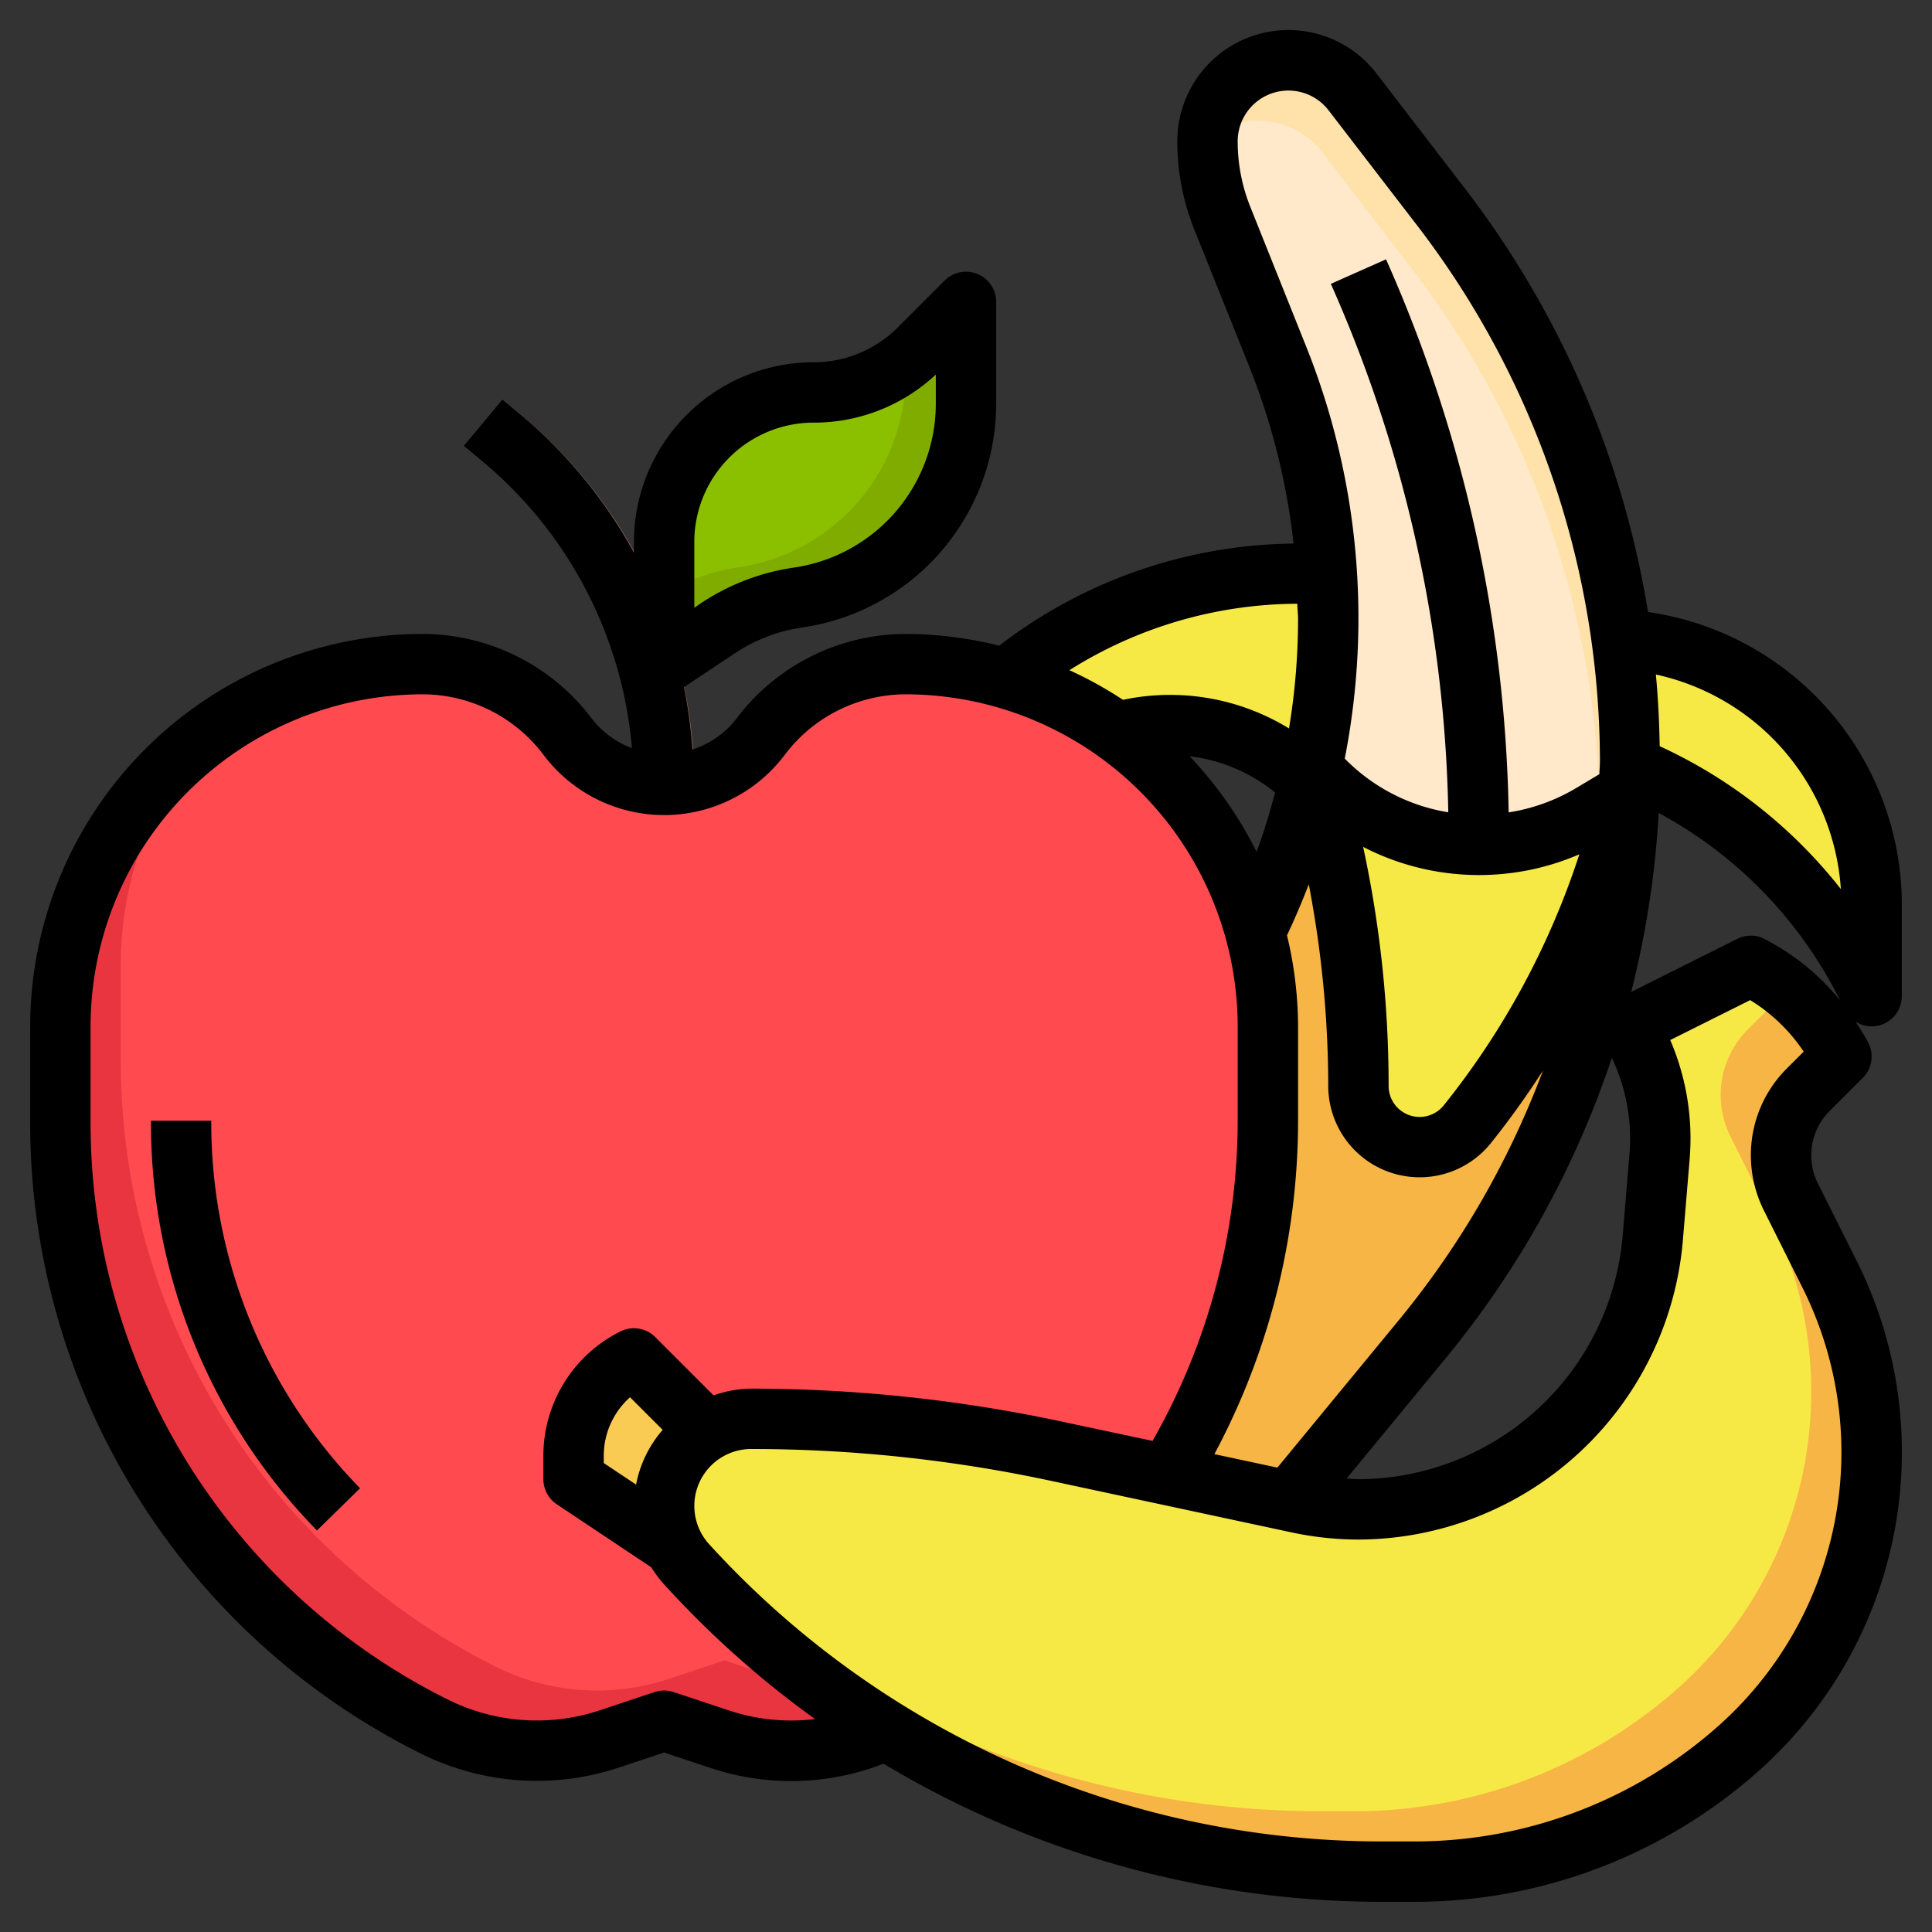 <svg xmlns="http://www.w3.org/2000/svg" viewBox="0 0 64 64" id="fruit">
  <rect x="0" y="0" width="64" height="64" fill="#333333" stroke="none"/>
  <path fill="#f7e945" d="M43.951 19H43a15.218 15.218 0 00-9.671 3.468L37 24.251l.235-.059A6.39 6.39 0 0138.79 24h0a6.422 6.422 0 014.578 1.919L46 23zM53.984 25.366a15.27 15.27 0 017.844 7.291L62 33V30h0a8.842 8.842 0 00-7.962-8.8l-.312-.031"></path>
  <path fill="#f7b545" d="M42.7,49.721l4.447-5.4A30.042,30.042,0,0,0,54,25.22h0A30.047,30.047,0,0,0,47.768,6.9L44.8,3.046A2.676,2.676,0,0,0,42.68,2h0A2.68,2.68,0,0,0,40,4.68h0a6.854,6.854,0,0,0,.49,2.546l1.835,4.585A23.442,23.442,0,0,1,44,20.511h0a23.421,23.421,0,0,1-2.413,10.356L32,49Z"></path>
  <path fill="#ffe1aa" d="M54,25.22A30.047,30.047,0,0,0,47.768,6.9L44.8,3.046A2.679,2.679,0,0,0,40,4.68h0a6.854,6.854,0,0,0,.49,2.546l1.835,4.585a23.306,23.306,0,0,1,1.138,13.65l.006.008.412.412a7.233,7.233,0,0,0,8.837,1.088l1.261-.756c.01-.331.021-.661.021-.993Z"></path>
  <path fill="#ffe9ca" d="M52.718,26.969l.265-.159A30.04,30.04,0,0,0,46.768,8.9L43.8,5.046A2.656,2.656,0,0,0,40.008,4.6c0,.027-.008.052-.008.079h0a6.854,6.854,0,0,0,.49,2.546l1.835,4.585a23.306,23.306,0,0,1,1.138,13.65l.006.008.412.412a7.233,7.233,0,0,0,8.837,1.088Z"></path>
  <path fill="#e9353f" d="M38.687,48.862A22.433,22.433,0,0,0,42,37.123V34A12,12,0,0,0,30,22h0a6,6,0,0,0-4.8,2.4h0A4,4,0,0,1,22,26h0a4,4,0,0,1-3.2-1.6h0A6,6,0,0,0,14,22h0A12,12,0,0,0,2,34v3.123A22.453,22.453,0,0,0,14.41,57.205h0a7.531,7.531,0,0,0,3.368.8h0a7.529,7.529,0,0,0,2.381-.386L22,57l1.841.614A7.529,7.529,0,0,0,26.222,58h0a7.518,7.518,0,0,0,3.126-.68Z"></path>
  <path fill="#ff4b50" d="M30,22a6,6,0,0,0-4.8,2.4,4,4,0,0,1-6.4,0A6,6,0,0,0,14,22a11.93,11.93,0,0,0-7.419,2.581A11.93,11.93,0,0,0,4,32v3.123A22.453,22.453,0,0,0,16.41,55.205a7.534,7.534,0,0,0,5.749.409L24,55l1.841.614a7.53,7.53,0,0,0,5.507-.294l7.559-6.846A22.417,22.417,0,0,0,42,37.123V34A12,12,0,0,0,30,22Z"></path>
  <path fill="#f7b545" d="M22.75,51.825h0A31.082,31.082,0,0,0,45.751,62h1.106a16.155,16.155,0,0,0,10.734-4.081h0A13.138,13.138,0,0,0,62,48.1h0a13.139,13.139,0,0,0-1.387-5.875l-1.288-2.577A3.069,3.069,0,0,1,59,38.274h0a3.075,3.075,0,0,1,.9-2.175L61,35h0a6.709,6.709,0,0,0-3-3h0l-4,2,.24.479A7.2,7.2,0,0,1,55,37.7h0q0,.3-.025.6l-.229,2.754A9.759,9.759,0,0,1,45.022,50h0A9.661,9.661,0,0,1,43,49.786l-8-1.714A48.257,48.257,0,0,0,24.885,47h0A2.885,2.885,0,0,0,22,49.885h0A2.883,2.883,0,0,0,22.75,51.825Z"></path>
  <path fill="#f9cb52" d="M23.408,47.408,21,45h0a3.618,3.618,0,0,0-2,3.236V49l3.328,2.219"></path>
  <path fill="#ff797b" d="M10.5,50.7A19.3,19.3,0,0,1,5,37.123H7A17.312,17.312,0,0,0,11.933,49.3Z"></path>
  <path fill="#916657" d="M23,26H21a13.9,13.9,0,0,0-5.019-10.713l-.622-.518,1.282-1.538.622.519A15.908,15.908,0,0,1,23,26Z"></path>
  <path fill="#80ac00" d="M22,22V17.95A4.95,4.95,0,0,1,26.95,13h0a4.948,4.948,0,0,0,3.5-1.45L32,10V13.4a6.463,6.463,0,0,1-5.549,6.4h0a6.462,6.462,0,0,0-2.671,1.02Z"></path>
  <path fill="#8bc000" d="M26.95,13A4.95,4.95,0,0,0,22,17.95v1.734a6.442,6.442,0,0,1,2.451-.891h0A6.463,6.463,0,0,0,30,12.4v-.476A4.934,4.934,0,0,1,26.95,13Z"></path>
  <path fill="#ffe1aa" d="M50,30.356H48V27.849A45.1,45.1,0,0,0,44.086,9.406l1.828-.812A47.112,47.112,0,0,1,50,27.849Z"></path>
  <path fill="#f7e945" d="M58.613,40.226l-1.288-2.577A3.074,3.074,0,0,1,57.9,34.1L59,33a6.653,6.653,0,0,0-.377-.623A6.653,6.653,0,0,0,58,32l-4,2,.24.479A7.2,7.2,0,0,1,55,37.7q0,.3-.025.6l-.229,2.754A9.759,9.759,0,0,1,45.022,50,9.661,9.661,0,0,1,43,49.786l-8-1.714A48.257,48.257,0,0,0,24.885,47a2.883,2.883,0,0,0-2.143,4.814A31.075,31.075,0,0,0,43.751,60h1.106a16.155,16.155,0,0,0,10.734-4.081,13.136,13.136,0,0,0,3.022-15.693Z"></path>
  <path fill="#f7e945" d="M53.984,26.21l-1.266.759A7.23,7.23,0,0,1,49,28h0a7.234,7.234,0,0,1-5.115-2.119l-.412-.412.2.737A36.6,36.6,0,0,1,45,35.974h0A2.026,2.026,0,0,0,47.026,38h0a2.026,2.026,0,0,0,1.582-.76h0a27.443,27.443,0,0,0,4.914-9.451Z"></path>
  <path d="M5,37.123A19.3,19.3,0,0,0,10.5,50.7l1.43-1.4A17.312,17.312,0,0,1,7,37.123Z"></path>
  <path d="M54.593,20.274A31.229,31.229,0,0,0,48.562,6.29L45.6,2.436A3.68,3.68,0,0,0,39,4.68,7.807,7.807,0,0,0,39.562,7.6L41.4,12.184a22.324,22.324,0,0,1,1.45,5.823A16.252,16.252,0,0,0,33.1,21.389,12.936,12.936,0,0,0,30,21a7.035,7.035,0,0,0-5.6,2.8,3,3,0,0,1-1.464,1.029,15.957,15.957,0,0,0-.278-2.066l1.677-1.117a5.467,5.467,0,0,1,2.258-.863A7.5,7.5,0,0,0,33,13.4V10a1,1,0,0,0-1.707-.707l-1.55,1.55A3.924,3.924,0,0,1,26.95,12,5.957,5.957,0,0,0,21,17.95v.356a15.934,15.934,0,0,0-3.737-4.556l-.622-.519-1.282,1.538.622.518a13.889,13.889,0,0,1,4.952,9.495A3,3,0,0,1,19.6,23.8,7.033,7.033,0,0,0,14,21,13.015,13.015,0,0,0,1,34v3.123A23.327,23.327,0,0,0,13.963,58.1a8.62,8.62,0,0,0,6.513.462L22,58.054l1.524.508a8.438,8.438,0,0,0,5.745-.137A32.121,32.121,0,0,0,45.751,63h1.106a17.136,17.136,0,0,0,11.4-4.334,14.136,14.136,0,0,0,3.253-16.887L60.219,39.2A2.094,2.094,0,0,1,60,38.274a2.063,2.063,0,0,1,.607-1.467l1.1-1.1a1,1,0,0,0,.188-1.154,7.619,7.619,0,0,0-.433-.714A.99.99,0,0,0,62,34a1.01,1.01,0,0,0,.23-.027A1,1,0,0,0,63,33V30A9.8,9.8,0,0,0,54.593,20.274ZM23,17.95A3.955,3.955,0,0,1,26.95,14,5.9,5.9,0,0,0,31,12.408V13.4A5.49,5.49,0,0,1,26.311,18.8a7.5,7.5,0,0,0-3.085,1.178L23,20.132ZM54,37.7c0,.173-.007.344-.021.516L53.75,40.97A8.811,8.811,0,0,1,45.021,49c-.138,0-.275-.015-.413-.022l3.312-4.021a31.087,31.087,0,0,0,5.474-9.916A6.231,6.231,0,0,1,54,37.7Zm-7.624,5.986-4.061,4.931-2.087-.447A23.427,23.427,0,0,0,43,37.123V34a12.976,12.976,0,0,0-.367-3.015c.262-.553.5-1.118.722-1.69A35.62,35.62,0,0,1,44,35.974a3.027,3.027,0,0,0,5.39,1.89,28.643,28.643,0,0,0,1.723-2.4A29.068,29.068,0,0,1,46.376,43.686ZM39.407,25.053a5.508,5.508,0,0,1,2.833,1.2c-.176.664-.377,1.322-.613,1.967A13.03,13.03,0,0,0,39.407,25.053ZM52.318,28.3a26.306,26.306,0,0,1-4.49,8.314A1.026,1.026,0,0,1,46,35.974a37.541,37.541,0,0,0-.844-7.919A8.372,8.372,0,0,0,52.318,28.3ZM41,4.68a1.68,1.68,0,0,1,3.011-1.025l2.965,3.854A29.212,29.212,0,0,1,53,25.221c0,.142-.016.282-.018.424l-.779.466a6.218,6.218,0,0,1-2.227.8,47.09,47.09,0,0,0-4.062-18.32l-1.828.812a45.083,45.083,0,0,1,3.89,17.505,6.187,6.187,0,0,1-3.388-1.737l-.041-.041A24.215,24.215,0,0,0,43.253,11.44L41.419,6.854A5.819,5.819,0,0,1,41,4.68ZM42.976,20c0,.171.024.339.024.511a22.31,22.31,0,0,1-.3,3.62,7.531,7.531,0,0,0-5.5-.948,13.013,13.013,0,0,0-1.774-.982A14.247,14.247,0,0,1,42.976,20ZM24.157,56.664l-1.841-.612a.991.991,0,0,0-.632,0l-1.841.613a6.619,6.619,0,0,1-4.986-.354A21.338,21.338,0,0,1,3,37.123V34A11.013,11.013,0,0,1,14,23a5.023,5.023,0,0,1,4,2,5,5,0,0,0,8,0,5.025,5.025,0,0,1,4-2A11.013,11.013,0,0,1,41,34v3.123a21.445,21.445,0,0,1-2.82,10.608L35.212,47.1A49.31,49.31,0,0,0,24.885,46a3.82,3.82,0,0,0-1.247.224l-1.931-1.931a1,1,0,0,0-1.154-.188A4.6,4.6,0,0,0,18,48.236V49a1,1,0,0,0,.445.832l3.13,2.087a3.9,3.9,0,0,0,.435.578h0A31.971,31.971,0,0,0,27,56.946,6.529,6.529,0,0,1,24.157,56.664ZM20,48.465v-.229a2.6,2.6,0,0,1,.871-1.951l1.081,1.081a3.86,3.86,0,0,0-.881,1.813ZM61,48.1a12.147,12.147,0,0,1-4.073,9.071A15.143,15.143,0,0,1,46.857,61H45.751A30.143,30.143,0,0,1,23.49,51.152h0A1.885,1.885,0,0,1,24.885,48a47.4,47.4,0,0,1,9.907,1.05l8,1.714a10.623,10.623,0,0,0,2.23.236,10.821,10.821,0,0,0,10.721-9.864l.23-2.754Q56,38.042,56,37.7a8.251,8.251,0,0,0-.671-3.247l2.648-1.323a5.761,5.761,0,0,1,1.773,1.706l-.557.557A4.049,4.049,0,0,0,58,38.274a4.1,4.1,0,0,0,.43,1.823l1.289,2.577A12.2,12.2,0,0,1,61,48.1Zm-2.553-17a1,1,0,0,0-.894,0l-3.518,1.759a31,31,0,0,0,.911-5.928A14.266,14.266,0,0,1,60.935,33.1l.019.04A7.739,7.739,0,0,0,58.447,31.105Zm-3.468-6.387c-.013-.792-.052-1.582-.126-2.369a7.806,7.806,0,0,1,6.128,7.107A16.251,16.251,0,0,0,54.979,24.718Z"></path>
</svg>
